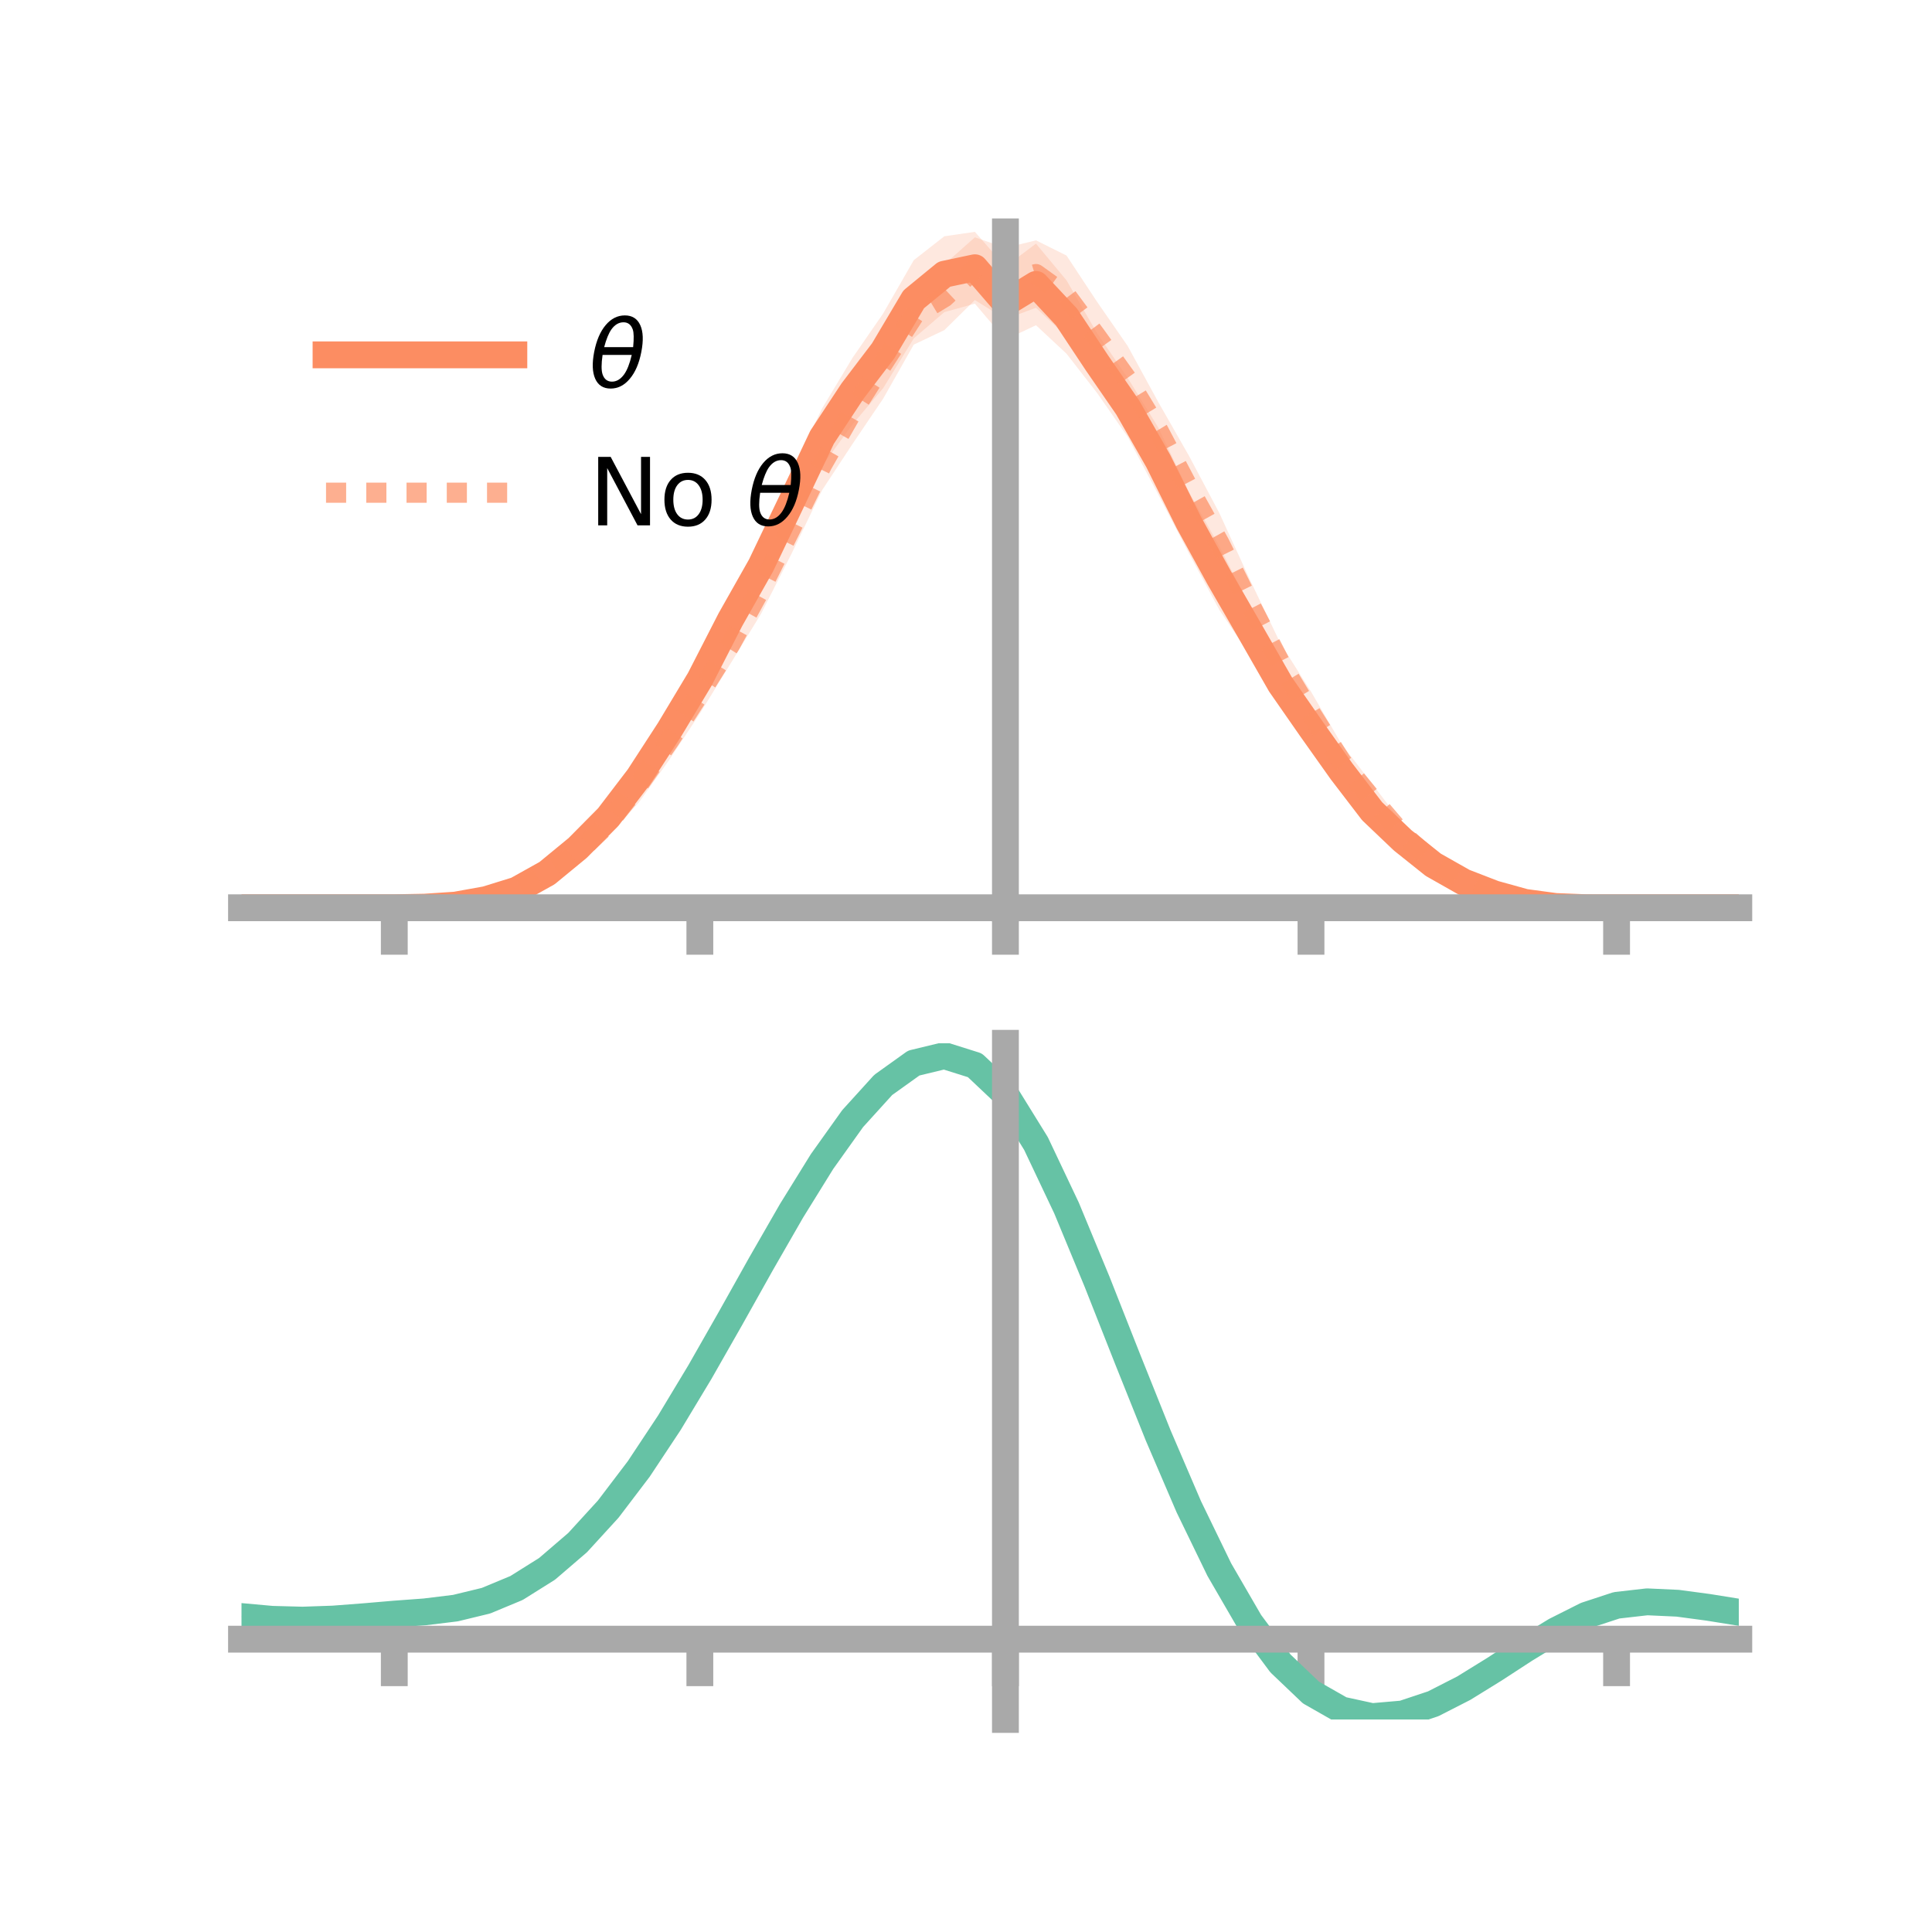 <?xml version="1.0" encoding="utf-8" standalone="no"?>
<!DOCTYPE svg PUBLIC "-//W3C//DTD SVG 1.1//EN"
  "http://www.w3.org/Graphics/SVG/1.1/DTD/svg11.dtd">
<!-- Created with matplotlib (https://matplotlib.org/) -->
<svg height="144pt" version="1.1" viewBox="0 0 144 144" width="144pt" xmlns="http://www.w3.org/2000/svg" xmlns:xlink="http://www.w3.org/1999/xlink">
 <defs>
  <style type="text/css">*{stroke-linecap:butt;stroke-linejoin:round;}</style>
 </defs>
 <g id="figure_1">
  <g id="patch_1">
   <path d="M 0 144 
L 144 144 
L 144 0 
L 0 0 
z
" style="fill:none;"/>
  </g>
  <g id="axes_1">
   <g id="patch_2">
    <path d="M 18 67.68 
L 129.6 67.68 
L 129.6 17.28 
L 18 17.28 
z
" style="fill:none;"/>
   </g>
   <g id="PolyCollection_1">
    <path clip-path="url(#pd4435d96c6)" d="M 18 67.659 
L 18 67.659 
L 20.278 67.659 
L 22.555 67.659 
L 24.833 67.659 
L 27.11 67.659 
L 29.388 67.657 
L 31.665 67.551 
L 33.943 67.355 
L 36.22 66.807 
L 38.498 65.963 
L 40.776 64.574 
L 43.053 62.465 
L 45.331 60.059 
L 47.608 56.769 
L 49.886 52.95 
L 52.163 49.19 
L 54.441 44.245 
L 56.718 40.41 
L 58.996 35.183 
L 61.273 30.444 
L 63.551 26.658 
L 65.829 23.36 
L 68.106 19.394 
L 70.384 17.611 
L 72.661 17.28 
L 74.939 19.872 
L 77.216 18.16 
L 79.494 20.898 
L 81.771 24.835 
L 84.049 28.167 
L 86.327 31.856 
L 88.604 36.654 
L 90.882 40.712 
L 93.159 45.222 
L 95.437 49.603 
L 97.714 52.853 
L 99.992 56.212 
L 102.269 59.475 
L 104.547 61.846 
L 106.824 63.81 
L 109.102 65.245 
L 111.38 66.242 
L 113.657 67.044 
L 115.935 67.469 
L 118.212 67.633 
L 120.49 67.659 
L 122.767 67.659 
L 125.045 67.659 
L 127.322 67.659 
L 129.6 67.659 
L 129.6 67.659 
L 129.6 67.659 
L 127.322 67.659 
L 125.045 67.659 
L 122.767 67.659 
L 120.49 67.659 
L 118.212 67.68 
L 115.935 67.659 
L 113.657 67.468 
L 111.38 67.007 
L 109.102 66.242 
L 106.824 65.098 
L 104.547 63.424 
L 102.269 61.455 
L 99.992 58.774 
L 97.714 55.709 
L 95.437 52.413 
L 93.159 48.835 
L 90.882 45.453 
L 88.604 41.22 
L 86.327 36.854 
L 84.049 32.56 
L 81.771 29.29 
L 79.494 26.365 
L 77.216 24.24 
L 74.939 25.314 
L 72.661 22.632 
L 70.384 23.266 
L 68.106 25.222 
L 65.829 28.929 
L 63.551 31.618 
L 61.273 34.735 
L 58.996 39.605 
L 56.718 43.9 
L 54.441 48.119 
L 52.163 52.056 
L 49.886 55.879 
L 47.608 59.078 
L 45.331 61.75 
L 43.053 63.944 
L 40.776 65.582 
L 38.498 66.738 
L 36.22 67.301 
L 33.943 67.571 
L 31.665 67.677 
L 29.388 67.659 
L 27.11 67.659 
L 24.833 67.659 
L 22.555 67.659 
L 20.278 67.659 
L 18 67.659 
z
" style="fill:#fc8d62;fill-opacity:0.2;"/>
   </g>
   <g id="PolyCollection_2">
    <path clip-path="url(#pd4435d96c6)" d="M 18 67.659 
L 18 67.659 
L 20.278 67.659 
L 22.555 67.659 
L 24.833 67.659 
L 27.11 67.659 
L 29.388 67.655 
L 31.665 67.601 
L 33.943 67.324 
L 36.22 66.769 
L 38.498 65.985 
L 40.776 64.495 
L 43.053 62.675 
L 45.331 60.42 
L 47.608 57.077 
L 49.886 53.741 
L 52.163 50.133 
L 54.441 46.572 
L 56.718 41.946 
L 58.996 37.323 
L 61.273 32.741 
L 63.551 28.253 
L 65.829 24.416 
L 68.106 21.382 
L 70.384 19.71 
L 72.661 17.689 
L 74.939 18.47 
L 77.216 17.914 
L 79.494 19.048 
L 81.771 22.498 
L 84.049 25.786 
L 86.327 29.961 
L 88.604 33.947 
L 90.882 38.239 
L 93.159 43.204 
L 95.437 47.959 
L 97.714 51.548 
L 99.992 55.46 
L 102.269 58.416 
L 104.547 61.406 
L 106.824 63.586 
L 109.102 65.038 
L 111.38 66.177 
L 113.657 67.018 
L 115.935 67.44 
L 118.212 67.596 
L 120.49 67.659 
L 122.767 67.659 
L 125.045 67.659 
L 127.322 67.659 
L 129.6 67.659 
L 129.6 67.659 
L 129.6 67.659 
L 127.322 67.659 
L 125.045 67.659 
L 122.767 67.659 
L 120.49 67.659 
L 118.212 67.686 
L 115.935 67.681 
L 113.657 67.522 
L 111.38 66.918 
L 109.102 66.23 
L 106.824 64.903 
L 104.547 63.035 
L 102.269 60.702 
L 99.992 58.111 
L 97.714 54.818 
L 95.437 50.902 
L 93.159 46.871 
L 90.882 42.71 
L 88.604 38.838 
L 86.327 34.168 
L 84.049 30.859 
L 81.771 27.789 
L 79.494 25.075 
L 77.216 22.941 
L 74.939 23.78 
L 72.661 22.365 
L 70.384 24.607 
L 68.106 25.687 
L 65.829 29.707 
L 63.551 33.074 
L 61.273 36.538 
L 58.996 41.27 
L 56.718 45.757 
L 54.441 49.476 
L 52.163 53.186 
L 49.886 56.627 
L 47.608 59.821 
L 45.331 62.275 
L 43.053 64.407 
L 40.776 65.733 
L 38.498 66.732 
L 36.22 67.32 
L 33.943 67.61 
L 31.665 67.678 
L 29.388 67.66 
L 27.11 67.659 
L 24.833 67.659 
L 22.555 67.659 
L 20.278 67.659 
L 18 67.659 
z
" style="fill:#fc8d62;fill-opacity:0.2;"/>
   </g>
   <g id="matplotlib.axis_1">
    <g id="xtick_1">
     <g id="line2d_1">
      <defs>
       <path d="M 0 0 
L 0 3.5 
" id="m121069d0f4" style="stroke:#a9a9a9;stroke-width:2;"/>
      </defs>
      <g>
       <use style="fill:#a9a9a9;stroke:#a9a9a9;stroke-width:2;" x="29.388" xlink:href="#m121069d0f4" y="67.659"/>
      </g>
     </g>
    </g>
    <g id="xtick_2">
     <g id="line2d_2">
      <g>
       <use style="fill:#a9a9a9;stroke:#a9a9a9;stroke-width:2;" x="52.163" xlink:href="#m121069d0f4" y="67.659"/>
      </g>
     </g>
    </g>
    <g id="xtick_3">
     <g id="line2d_3">
      <g>
       <use style="fill:#a9a9a9;stroke:#a9a9a9;stroke-width:2;" x="74.939" xlink:href="#m121069d0f4" y="67.659"/>
      </g>
     </g>
    </g>
    <g id="xtick_4">
     <g id="line2d_4">
      <g>
       <use style="fill:#a9a9a9;stroke:#a9a9a9;stroke-width:2;" x="97.714" xlink:href="#m121069d0f4" y="67.659"/>
      </g>
     </g>
    </g>
    <g id="xtick_5">
     <g id="line2d_5">
      <g>
       <use style="fill:#a9a9a9;stroke:#a9a9a9;stroke-width:2;" x="120.49" xlink:href="#m121069d0f4" y="67.659"/>
      </g>
     </g>
    </g>
   </g>
   <g id="matplotlib.axis_2"/>
   <g id="line2d_6">
    <path clip-path="url(#pd4435d96c6)" d="M 18 67.659 
L 20.278 67.659 
L 22.555 67.659 
L 24.833 67.659 
L 27.11 67.659 
L 29.388 67.658 
L 31.665 67.614 
L 33.943 67.463 
L 36.22 67.054 
L 38.498 66.35 
L 40.776 65.078 
L 43.053 63.205 
L 45.331 60.905 
L 47.608 57.923 
L 49.886 54.414 
L 52.163 50.623 
L 54.441 46.182 
L 56.718 42.155 
L 58.996 37.394 
L 61.273 32.59 
L 63.551 29.138 
L 65.829 26.145 
L 68.106 22.308 
L 70.384 20.439 
L 72.661 19.956 
L 74.939 22.593 
L 77.216 21.2 
L 79.494 23.632 
L 81.771 27.063 
L 84.049 30.364 
L 86.327 34.355 
L 88.604 38.937 
L 90.882 43.082 
L 93.159 47.029 
L 95.437 51.008 
L 97.714 54.281 
L 99.992 57.493 
L 102.269 60.465 
L 104.547 62.635 
L 106.824 64.454 
L 109.102 65.744 
L 111.38 66.625 
L 113.657 67.256 
L 115.935 67.564 
L 118.212 67.656 
L 120.49 67.659 
L 122.767 67.659 
L 125.045 67.659 
L 127.322 67.659 
L 129.6 67.659 
" style="fill:none;stroke:#fc8d62;stroke-linecap:square;stroke-width:2;"/>
   </g>
   <g id="line2d_7">
    <path clip-path="url(#pd4435d96c6)" d="M 18 67.659 
L 20.278 67.659 
L 22.555 67.659 
L 24.833 67.659 
L 27.11 67.659 
L 29.388 67.658 
L 31.665 67.639 
L 33.943 67.467 
L 36.22 67.044 
L 38.498 66.359 
L 40.776 65.114 
L 43.053 63.541 
L 45.331 61.348 
L 47.608 58.449 
L 49.886 55.184 
L 52.163 51.66 
L 54.441 48.024 
L 56.718 43.852 
L 58.996 39.296 
L 61.273 34.64 
L 63.551 30.663 
L 65.829 27.062 
L 68.106 23.534 
L 70.384 22.158 
L 72.661 20.027 
L 74.939 21.125 
L 77.216 20.427 
L 79.494 22.062 
L 81.771 25.143 
L 84.049 28.322 
L 86.327 32.065 
L 88.604 36.393 
L 90.882 40.475 
L 93.159 45.037 
L 95.437 49.431 
L 97.714 53.183 
L 99.992 56.785 
L 102.269 59.559 
L 104.547 62.221 
L 106.824 64.244 
L 109.102 65.634 
L 111.38 66.548 
L 113.657 67.27 
L 115.935 67.561 
L 118.212 67.641 
L 120.49 67.659 
L 122.767 67.659 
L 125.045 67.659 
L 127.322 67.659 
L 129.6 67.659 
" style="fill:none;stroke:#fc8d62;stroke-dasharray:1.5,1.5;stroke-dashoffset:0;stroke-opacity:0.7;stroke-width:1.5;"/>
   </g>
   <g id="patch_3">
    <path d="M 74.939 67.68 
L 74.939 17.28 
" style="fill:none;stroke:#a9a9a9;stroke-linecap:square;stroke-linejoin:miter;stroke-width:2;"/>
   </g>
   <g id="patch_4">
    <path d="M 129.6 67.68 
L 129.6 17.28 
" style="fill:none;"/>
   </g>
   <g id="patch_5">
    <path d="M 18 67.659 
L 129.6 67.659 
" style="fill:none;stroke:#a9a9a9;stroke-linecap:square;stroke-linejoin:miter;stroke-width:2;"/>
   </g>
   <g id="patch_6">
    <path d="M 18 17.28 
L 129.6 17.28 
" style="fill:none;"/>
   </g>
   <g id="legend_1">
    <g id="line2d_8">
     <path d="M 24.3 26.449 
L 38.3 26.449 
" style="fill:none;stroke:#fc8d62;stroke-linecap:square;stroke-width:2;"/>
    </g>
    <g id="line2d_9"/>
    <g id="text_1">
     <!-- $\theta$ -->
     <g transform="translate(43.9 28.899)scale(0.07 -0.07)">
      <defs>
       <path d="M 45.516 34.672 
L 14.453 34.672 
Q 12.359 20.062 14.5 13.875 
Q 17.188 6.25 24.469 6.25 
Q 31.781 6.25 37.359 13.922 
Q 42.234 20.656 45.516 34.672 
z
M 47.016 42.969 
Q 48.344 56.844 46.625 61.719 
Q 43.953 69.438 36.766 69.438 
Q 29.297 69.438 23.828 61.812 
Q 19.531 55.672 16.156 42.969 
z
M 38.188 76.766 
Q 49.906 76.766 54.594 66.406 
Q 59.281 56.109 55.719 37.844 
Q 52.203 19.625 43.453 9.281 
Q 34.766 -1.125 23.047 -1.125 
Q 11.281 -1.125 6.641 9.281 
Q 2 19.625 5.516 37.844 
Q 9.078 56.109 17.719 66.406 
Q 26.422 76.766 38.188 76.766 
z
" id="DejaVuSans-Oblique-952"/>
      </defs>
      <use transform="translate(0 0.234)" xlink:href="#DejaVuSans-Oblique-952"/>
     </g>
    </g>
    <g id="line2d_10">
     <path d="M 24.3 36.724 
L 38.3 36.724 
" style="fill:none;stroke:#fc8d62;stroke-dasharray:1.5,1.5;stroke-dashoffset:0;stroke-opacity:0.7;stroke-width:1.5;"/>
    </g>
    <g id="line2d_11"/>
    <g id="text_2">
     <!-- No $\theta$ -->
     <g transform="translate(43.9 39.174)scale(0.07 -0.07)">
      <defs>
       <path d="M 9.812 72.906 
L 23.094 72.906 
L 55.422 11.922 
L 55.422 72.906 
L 64.984 72.906 
L 64.984 0 
L 51.703 0 
L 19.391 60.984 
L 19.391 0 
L 9.812 0 
z
" id="DejaVuSans-78"/>
       <path d="M 30.609 48.391 
Q 23.391 48.391 19.188 42.75 
Q 14.984 37.109 14.984 27.297 
Q 14.984 17.484 19.156 11.844 
Q 23.344 6.203 30.609 6.203 
Q 37.797 6.203 41.984 11.859 
Q 46.188 17.531 46.188 27.297 
Q 46.188 37.016 41.984 42.703 
Q 37.797 48.391 30.609 48.391 
z
M 30.609 56 
Q 42.328 56 49.016 48.375 
Q 55.719 40.766 55.719 27.297 
Q 55.719 13.875 49.016 6.219 
Q 42.328 -1.422 30.609 -1.422 
Q 18.844 -1.422 12.172 6.219 
Q 5.516 13.875 5.516 27.297 
Q 5.516 40.766 12.172 48.375 
Q 18.844 56 30.609 56 
z
" id="DejaVuSans-111"/>
       <path id="DejaVuSans-32"/>
      </defs>
      <use transform="translate(0 0.234)" xlink:href="#DejaVuSans-78"/>
      <use transform="translate(74.805 0.234)" xlink:href="#DejaVuSans-111"/>
      <use transform="translate(135.986 0.234)" xlink:href="#DejaVuSans-32"/>
      <use transform="translate(167.773 0.234)" xlink:href="#DejaVuSans-Oblique-952"/>
     </g>
    </g>
   </g>
  </g>
  <g id="axes_2">
   <g id="patch_7">
    <path d="M 18 128.16 
L 129.6 128.16 
L 129.6 77.76 
L 18 77.76 
z
" style="fill:none;"/>
   </g>
   <g id="PolyCollection_3">
    <path clip-path="url(#p2e7fd2f327)" d="M 18 120.528 
L 18 120.45 
L 20.278 120.665 
L 22.555 120.726 
L 24.833 120.639 
L 27.11 120.455 
L 29.388 120.252 
L 31.665 120.079 
L 33.943 119.795 
L 36.22 119.238 
L 38.498 118.281 
L 40.776 116.831 
L 43.053 114.837 
L 45.331 112.29 
L 47.608 109.223 
L 49.886 105.705 
L 52.163 101.836 
L 54.441 97.746 
L 56.718 93.589 
L 58.996 89.54 
L 61.273 85.788 
L 63.551 82.532 
L 65.829 79.974 
L 68.106 78.318 
L 70.384 77.76 
L 72.661 78.49 
L 74.939 80.676 
L 77.216 84.408 
L 79.494 89.286 
L 81.771 94.862 
L 84.049 100.718 
L 86.327 106.49 
L 88.604 111.876 
L 90.882 116.644 
L 93.159 120.628 
L 95.437 123.732 
L 97.714 125.924 
L 99.992 127.232 
L 102.269 127.734 
L 104.547 127.544 
L 106.824 126.799 
L 109.102 125.654 
L 111.38 124.272 
L 113.657 122.817 
L 115.935 121.446 
L 118.212 120.313 
L 120.49 119.569 
L 122.767 119.311 
L 125.045 119.421 
L 127.322 119.736 
L 129.6 120.115 
L 129.6 120.22 
L 129.6 120.22 
L 127.322 119.866 
L 125.045 119.571 
L 122.767 119.472 
L 120.49 119.733 
L 118.212 120.485 
L 115.935 121.643 
L 113.657 123.058 
L 111.38 124.567 
L 109.102 125.998 
L 106.824 127.182 
L 104.547 127.954 
L 102.269 128.16 
L 99.992 127.669 
L 97.714 126.381 
L 95.437 124.235 
L 93.159 121.212 
L 90.882 117.344 
L 88.604 112.722 
L 86.327 107.5 
L 84.049 101.9 
L 81.771 96.214 
L 79.494 90.796 
L 77.216 86.054 
L 74.939 82.428 
L 72.661 80.311 
L 70.384 79.609 
L 68.106 80.153 
L 65.829 81.755 
L 63.551 84.22 
L 61.273 87.351 
L 58.996 90.951 
L 56.718 94.829 
L 54.441 98.803 
L 52.163 102.708 
L 49.886 106.398 
L 47.608 109.752 
L 45.331 112.679 
L 43.053 115.115 
L 40.776 117.033 
L 38.498 118.441 
L 36.22 119.378 
L 33.943 119.924 
L 31.665 120.199 
L 29.388 120.362 
L 27.11 120.549 
L 24.833 120.714 
L 22.555 120.784 
L 20.278 120.724 
L 18 120.528 
z
" style="fill:#66c2a5;fill-opacity:0.2;"/>
   </g>
   <g id="matplotlib.axis_3">
    <g id="xtick_6">
     <g id="line2d_12">
      <g>
       <use style="fill:#a9a9a9;stroke:#a9a9a9;stroke-width:2;" x="29.388" xlink:href="#m121069d0f4" y="122.176"/>
      </g>
     </g>
    </g>
    <g id="xtick_7">
     <g id="line2d_13">
      <g>
       <use style="fill:#a9a9a9;stroke:#a9a9a9;stroke-width:2;" x="52.163" xlink:href="#m121069d0f4" y="122.176"/>
      </g>
     </g>
    </g>
    <g id="xtick_8">
     <g id="line2d_14">
      <g>
       <use style="fill:#a9a9a9;stroke:#a9a9a9;stroke-width:2;" x="74.939" xlink:href="#m121069d0f4" y="122.176"/>
      </g>
     </g>
    </g>
    <g id="xtick_9">
     <g id="line2d_15">
      <g>
       <use style="fill:#a9a9a9;stroke:#a9a9a9;stroke-width:2;" x="97.714" xlink:href="#m121069d0f4" y="122.176"/>
      </g>
     </g>
    </g>
    <g id="xtick_10">
     <g id="line2d_16">
      <g>
       <use style="fill:#a9a9a9;stroke:#a9a9a9;stroke-width:2;" x="120.49" xlink:href="#m121069d0f4" y="122.176"/>
      </g>
     </g>
    </g>
   </g>
   <g id="matplotlib.axis_4"/>
   <g id="line2d_17">
    <path clip-path="url(#p2e7fd2f327)" d="M 18 120.489 
L 20.278 120.695 
L 22.555 120.755 
L 24.833 120.676 
L 27.11 120.502 
L 29.388 120.307 
L 31.665 120.139 
L 33.943 119.86 
L 36.22 119.308 
L 38.498 118.361 
L 40.776 116.932 
L 43.053 114.976 
L 45.331 112.484 
L 47.608 109.488 
L 49.886 106.051 
L 52.163 102.272 
L 54.441 98.274 
L 56.718 94.209 
L 58.996 90.246 
L 61.273 86.57 
L 63.551 83.376 
L 65.829 80.865 
L 68.106 79.235 
L 70.384 78.684 
L 72.661 79.4 
L 74.939 81.552 
L 77.216 85.231 
L 79.494 90.041 
L 81.771 95.538 
L 84.049 101.309 
L 86.327 106.995 
L 88.604 112.299 
L 90.882 116.994 
L 93.159 120.92 
L 95.437 123.983 
L 97.714 126.153 
L 99.992 127.451 
L 102.269 127.947 
L 104.547 127.749 
L 106.824 126.99 
L 109.102 125.826 
L 111.38 124.419 
L 113.657 122.937 
L 115.935 121.545 
L 118.212 120.399 
L 120.49 119.651 
L 122.767 119.391 
L 125.045 119.496 
L 127.322 119.801 
L 129.6 120.167 
" style="fill:none;stroke:#66c2a5;stroke-linecap:square;stroke-width:2;"/>
   </g>
   <g id="patch_8">
    <path d="M 74.939 128.16 
L 74.939 77.76 
" style="fill:none;stroke:#a9a9a9;stroke-linecap:square;stroke-linejoin:miter;stroke-width:2;"/>
   </g>
   <g id="patch_9">
    <path d="M 129.6 128.16 
L 129.6 77.76 
" style="fill:none;"/>
   </g>
   <g id="patch_10">
    <path d="M 18 122.176 
L 129.6 122.176 
" style="fill:none;stroke:#a9a9a9;stroke-linecap:square;stroke-linejoin:miter;stroke-width:2;"/>
   </g>
   <g id="patch_11">
    <path d="M 18 77.76 
L 129.6 77.76 
" style="fill:none;"/>
   </g>
  </g>
 </g>
 <defs>
  <clipPath id="pd4435d96c6">
   <rect height="50.4" width="111.6" x="18" y="17.28"/>
  </clipPath>
  <clipPath id="p2e7fd2f327">
   <rect height="50.4" width="111.6" x="18" y="77.76"/>
  </clipPath>
 </defs>
</svg>
